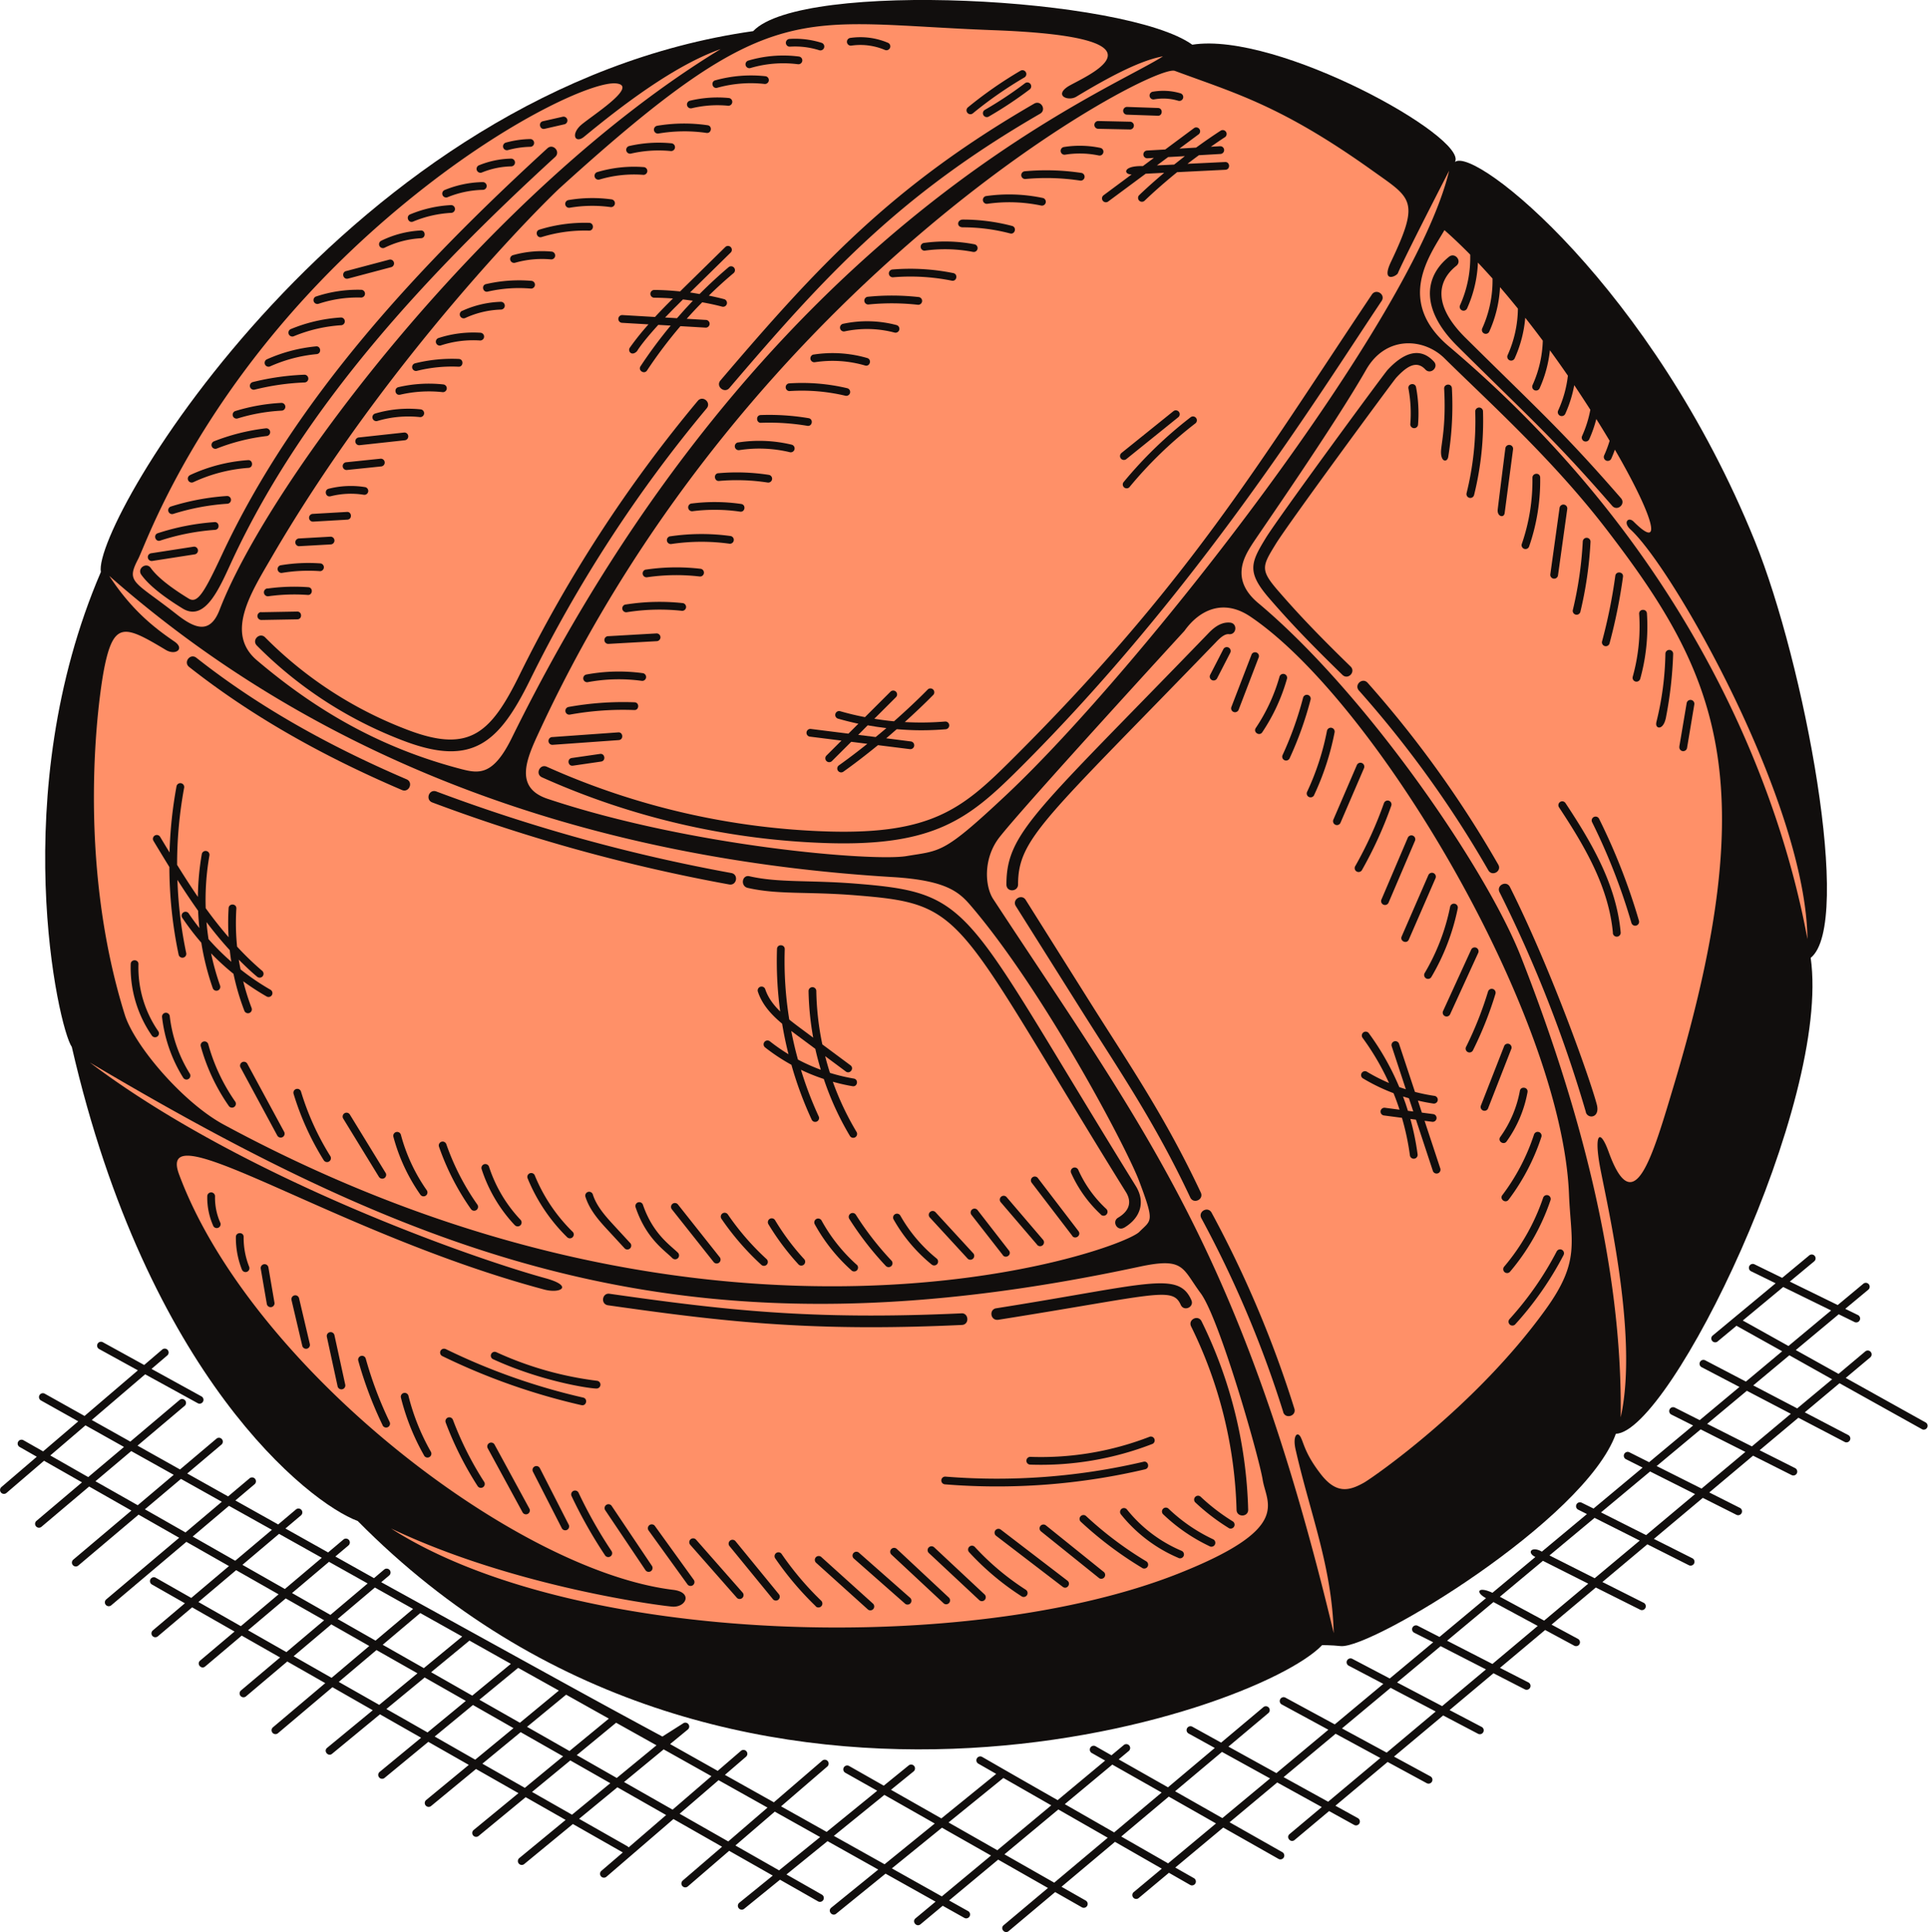 <svg xmlns="http://www.w3.org/2000/svg" width="1077.8" height="1080" viewBox="0 0 1077.8 1080"><g id="Layer_2" data-name="Layer 2"><g id="Camping09_73477153"><g id="Camping09_73477153-2" data-name="Camping09_73477153"><path d="M56.38 319.75C51.51 292.12 195.1 49.37 421.05 17.4c27.13-28.64 208.62-19 245.46 7.58C714.2 17.4 820.94 77 813.36 90.55c11-9.07 110.32 70.2 167.68 212 27.57 68.14 55 213.91 31.18 232.87 11.44 80.89-78.57 265-108.92 266.05C886 849.69 766.36 922 749.42 920.13c-4.88-.54-10.3-.54-10.3-.54C701.94 958.52 405.34 1058.3 2e2 850.23c-27.5-10.18-117.59-81.28-159.85-265C32.54 574.42 3.28 443.3 56.38 319.75z" fill="#110e0d"/><path d="M1076.67 795.24l-44.86-25 13.77-11.54a2.17 2.17.0 0 0-2.79-3.32l-15 12.6-23.9-13.32 24-20 8.83 4.33a2.17 2.17.0 0 0 1.91-3.9l-7.1-3.47 13-10.8a2.17 2.17.0 0 0-2.78-3.32l-14.43 12-26.77-13.11 13.63-11.32a2.16 2.16.0 0 0-2.76-3.33l-15.14 12.56-15.58-7.62a2.17 2.17.0 0 0-1.91 3.89l13.83 6.77-35.39 29.37A2.17 2.17.0 0 0 960 750l10.73-8.91 25.55 14.24L976 772.28l-22.87-11.95a2.17 2.17.0 0 0-2 3.84l21.27 11.12-22.23 18.55-13.86-7a2.17 2.17.0 0 0-2 3.87l12.18 6.12-24.6 20.52-11.1-5.59a2.17 2.17.0 0 0-1.95 3.87l9.43 4.74-27.44 22.88L884.23 840a2.17 2.17.0 0 0-2 3.87l4.91 2.47-25.21 21c-5.64-3.28-8.7.47-3.62 3l-24 20c-8.14-3.8-9.76-.33-3.59 3l-26 21.68-12.15-6.22a2.17 2.17.0 0 0-2 3.86L801.2 918l-24.29 20.25-21.07-11.06a2.17 2.17.0 0 0-2 3.84l19.48 10.23-27.15 22.64-27.68-15a2.17 2.17.0 0 0-2.06 3.81l26.16 14.19-29.05 24.23-26.82-14.8 22.38-18.79a2.17 2.17.0 0 0-2.79-3.32L682.64 974.1l-16.16-8.93a2.17 2.17.0 0 0-2.09 3.8l14.7 8.11-26.16 22-27.56-15.62 5.69-4.73a2.17 2.17.0 0 0-2.78-3.33l-6.94 5.78-9-5.12a2.17 2.17.0 0 0-2.13 3.77l7.6 4.31-26.55 22.11c-27.94-15.91-36.44-20.86-42.31-24.22a2.17 2.17.0 0 0-2.15 3.76l10.11 5.79-30.66 24.88-28.17-16 12.69-10.3a2.17 2.17.0 0 0-2.73-3.37l-14 11.37-19.37-11a2.17 2.17.0 0 0-2.15 3.77L490.39 1001 462.12 1024l-25.49-14.28 25.93-22.33a2.17 2.17.0 0 0-2.82-3.29l-27.13 23.36-27.37-15.33 11.81-10.16a2.17 2.17.0 0 0-2.83-3.29l-13 11.2L374.6 974.91l9.9-8.14a2.16 2.16.0 0 0-2.75-3.34L370.3 970.7c-42.26-22.76-57.62-31.43-157.19-86.28l4.52-3.82a2.17 2.17.0 0 0-2.8-3.31l-5.76 4.87-21.6-12.1 7.4-6.25a2.17 2.17.0 0 0-2.8-3.31l-8.64 7.29-23.87-13.38 8.76-7.4a2.17 2.17.0 0 0-2.8-3.31l-10 8.45-23.94-13.41 10.73-9.07a2.16 2.16.0 0 0-2.79-3.31l-12 10.11-22.85-12.8 19.2-16.22a2.17 2.17.0 0 0-2.8-3.31l-20.44 17.27L76.88 808.09l26.42-22.31a2.17 2.17.0 0 0-2.8-3.31L72.85 805.83 51.29 793.75l29.85-25.53 29.47 16.18a2.17 2.17.0 0 0 2.09-3.8l-28-15.4 8.9-7.61a2.17 2.17.0 0 0-2.82-3.29L80.6 763 57.43 750.25a2.17 2.17.0 0 0-2.09 3.8L77.08 766l-29.82 25.5L24.93 779a2.17 2.17.0 0 0-2.12 3.78l20.94 11.73L24.1 811.3 13 805a2.17 2.17.0 0 0-2.15 3.76l9.72 5.54L.79 831.24a2.17 2.17.0 0 0 2.82 3.3l21-18 21.22 12.07L20.31 850.2a2.17 2.17.0 0 0 2.8 3.31l26.72-22.57 23.62 13.44L40.9 871.87a2.17 2.17.0 0 0 2.8 3.31l33.77-28.52 22.7 12.93-40.85 34.5a2.17 2.17.0 0 0 2.8 3.31l42.07-35.53L128 875.41l-21.08 17.81L87.08 881.94a2.17 2.17.0 0 0-2.15 3.77l18.43 10.49-18 15.23a2.17 2.17.0 0 0 2.8 3.31l19.25-16.26L131.11 912l-19.23 16.24c-2.19 1.85.63 5.13 2.8 3.31l20.44-17.27 21.46 12.22L134.64 945a2.17 2.17.0 0 0 2.8 3.31l23.16-19.56 21.23 12.09-29.31 24.75a2.17 2.17.0 0 0 2.8 3.31l30.52-25.78L208.38 956l-25.5 21c-2.22 1.83.58 5.14 2.76 3.34l26.77-22.06 23 13.09-23.26 19.17a2.17 2.17.0 0 0 2.75 3.35l24.54-20.22 22.63 12.88-23.92 19.71a2.17 2.17.0 0 0 2.76 3.34l25.19-20.76 23.73 13.51L264.71 1023a2.17 2.17.0 0 0 2.75 3.35l26.4-21.75 22.34 12.71-26 21.41a2.17 2.17.0 0 0 2.76 3.34l27.3-22.46 27.92 15.89-12 10.3a2.17 2.17.0 0 0 2.83 3.29l37.46-32.26 27.19 15.48-22 18.91a2.17 2.17.0 0 0 2.83 3.29l23.13-19.92L432 1048.43l-18.77 15.23a2.17 2.17.0 0 0 2.73 3.37l20.08-16.3 21.37 12.16a2.17 2.17.0 0 0 2.15-3.76l-19.9-11.33 22.95-18.63 28.35 15.89-26.26 21.31c-2.24 1.82.54 5.15 2.73 3.37l27.61-22.4L523 1063l-11.2 9.32c-2.22 1.84.61 5.15 2.78 3.33L527 1065.29l12.17 6.82a2.17 2.17.0 0 0 2.12-3.78l-10.72-6L558 1039.5l27.84 15.85-24.76 20.8c-2.23 1.86.63 5.14 2.78 3.32l26-21.83 14.94 8.51a2.17 2.17.0 0 0 2.15-3.77l-13.55-7.71 29.9-25.11 26.18 15-15.79 13.17a2.17 2.17.0 0 0 2.77 3.33l17-14.2 11.94 6.83a2.17 2.17.0 0 0 2.15-3.76l-10.54-6 26.8-22.35 30.91 17.51a2.16 2.16.0 0 0 2.13-3.76l-29.49-16.71L714 996.37l24.91 13.74-18 15.1c-2.22 1.86.63 5.15 2.79 3.32L743 1012.36l14 7.74a2.16 2.16.0 0 0 2.09-3.79l-12.56-6.94 29.18-24.46 21.94 11.9a2.17 2.17.0 0 0 2.07-3.81l-20.44-11.09 27.48-23 19.64 10.31a2.17 2.17.0 0 0 2-3.84l-18.06-9.48 24.54-20.58 17.54 9a2.17 2.17.0 0 0 2-3.87l-15.9-8.14 25.25-21.17 16.27 8.77a2.17 2.17.0 0 0 2.06-3.82l-14.75-7.95 24.75-20.75L917 899.85a2.17 2.17.0 0 0 1.95-3.87l-23.17-11.66 25.12-21.07 23.19 11.67a2.17 2.17.0 0 0 2-3.87l-21.52-10.83 27.34-22.93 18.79 9.46a2.16 2.16.0 0 0 1.94-3.87l-17.11-8.62L980 813.7l21.53 10.83a2.17 2.17.0 0 0 2-3.87l-19.86-10 21.67-18.17 26 13.59a2.17 2.17.0 0 0 2-3.84l-24.42-12.77 19.41-16.27 46.3 25.81A2.16 2.16.0 0 0 1076.67 795.24zM974.26 738.15l22.59-18.74 26.78 13.11L999.8 752.39zM621.81 986.38 649.39 1002l-26.55 22.29-27.6-15.8zm-60.89 7.47 26.76 15.31-30.14 25.09-27.28-15.52zm-163.2-1L376 1011.57l-27.15-15.45L371 977.87zm-52.93 1L322.42 981.1l22-18.12h0L367 975.6zm-86.4-79.06-21.45 17.67-23-13.06 21-17.73zm4.06 2.27 23.14 13L264 947.83l-23-13.09zm27.2 15.24L312.42 945l-21.79 18L268 950.12zm26.83 15 23.88 13.38-22 18.1-23.73-13.51zm-85.54-47.94-21 17.71L188.74 905l20.83-17.6zm-25.41-14.23-20.81 17.57-21.46-12.21 20.67-17.46zM179.9 870.78l-20.65 17.44-23.73-13.5L156 857.4zM28.11 813.58l19.67-16.83 21.53 12.07-20 16.85zM53.36 828l20-16.87L97.11 824.4 77 841.4zM81 843.68l20.16-17L124 839.46l-20.3 17.15zm26.72 15.21L128 841.73 152 855.14 131.5 872.43zm3.2 36.61L132 877.7l23.73 13.5L134.64 909zm27.74 15.79 21.08-17.8L181.2 905.7l-21.09 17.81zm25.48 14.5L185.21 908l21.23 12.08-21.08 17.81zm25.24 14.37 21.08-17.8 22.91 13L212 953zM216 955.31l21.4-17.62 23 13.09L239 968.4zm27 15.39 21.39-17.63L287.05 966l-21.4 17.63zm26.66 15.17 21.4-17.62 23.73 13.5-21.4 17.63zm27.76 15.8 21.4-17.62 22.36 12.73-21.41 17.61zm54 31a2.24 2.24.0 0 0-.69-.64l-27-15.34 21.41-17.62 27.25 15.51zm28.5-18.82 21.78-18.76 27.36 15.33-21.95 18.91zm55.6 31.65-24.41-13.9 22-18.92 25.37 14.21zm30.62-19.27 28.24-22.91 28.17 16-28.05 22.77zm60.36 33.83-27.93-15.66 28-22.74L554 1037.22zm62.84-7.68-27.83-15.84 30.13-25.08 27.62 15.81zM653 1041.59l-26.19-15 26.56-22.31 26.41 15zm30.33-25.3-26.42-15 26.2-22L710 994.12zm59.13-9.16-24.9-13.74 29.08-24.25 25 13.55zm32.73-27.44-25-13.54 27.2-22.68 25.2 13.23zm31-26-25.18-13.22 24.33-20.3 25.35 13zm28.11-23.56-25.34-13 25.92-21.61 24.75 13.35zm28.91-24.24-24.74-13.34 24.06-20.07 25.33 12.75zm28.26-23.69L866.2 869.46l25.21-21 25.24 12.7zm28.74-24.1L895 845.41l27.44-22.88 25.13 12.64zm31-26L926.1 819.5 950.7 799l25 12.6zm28.14-23.59-25-12.59 22.17-18.49 24.6 12.86zm25.34-21.24-24.59-12.85 20.19-16.84L1024.21 771z" fill="#110e0d"/><path d="M636.89 660.4c-7-18.7-53.43-106.59-94.28-154.25-6.5-7.58-13.73-14.09-43.71-15.89-164-9.88-316.08-61.05-437.82-168.34 12.91 19.78 26 29.55 36.55 36.78 5.78 4 .48 7.86-4.94 4.6-22.47-13.48-28.88-16.25-34.14 8.83C55 389 42.24 479.18 69.75 567.2c5.42 17.34 32.52 49.11 55.27 61.41 276.71 149.55 500.79 71 511.87 60C643.76 681.71 645.56 683.52 636.89 660.4zM109.77 367.68c32.86 25.91 71.29 48.13 117.5 67.93 3.95 1.69 1.39 7.67-2.56 6-46.74-20-85.65-42.54-119-68.81C102.37 370.12 106.38 365 109.77 367.68zm-20.32 1e2q2.64 4.4 5.33 8.83a239.13 239.13.0 0 1 3.92-37.09 2.17 2.17.0 0 1 4.26.79A236.17 236.17.0 0 0 99 483.43c3.75 6.05 7.61 12.05 11.63 17.94a147.58 147.58.0 0 1 2.19-24 2.17 2.17.0 0 1 4.27.76 143.45 143.45.0 0 0-2.1 29.53q6.06 8.41 12.81 16.24a133.82 133.82.0 0 1 0-16.27c.18-2.81 4.51-2.63 4.33.27a131.2 131.2.0 0 0 .41 21.25 159.83 159.83.0 0 0 14.08 13.57 2.17 2.17.0 0 1-2.79 3.32c-3.63-3-7-6.28-10.35-9.61.28 1.83.63 3.65 1 5.46a135.22 135.22.0 0 0 16.73 11.36 2.17 2.17.0 0 1-2.15 3.77 140.16 140.16.0 0 1-13.09-8.5 129 129 0 0 0 4.71 15 2.17 2.17.0 0 1-4.05 1.55 134.64 134.64.0 0 1-6.1-20.72A139.87 139.87.0 0 1 118 532.9a143.45 143.45.0 0 0 5.06 18.1 2.17 2.17.0 0 1-4.09 1.44 146.54 146.54.0 0 1-6.43-25.5 138.92 138.92.0 0 1-10.69-14 2.17 2.17.0 0 1 3.61-2.4c1.88 2.83 3.91 5.56 6 8.24q-.51-4.81-.7-9.66c-4-5.65-7.86-11.44-11.57-17.29a235.05 235.05.0 0 0 4.93 41 2.17 2.17.0 0 1-4.24.9 241.4 241.4.0 0 1-5.2-49.1q-4.53-7.35-8.94-14.7A2.17 2.17.0 0 1 89.45 467.69zM84.93 578.93a66.8 66.8.0 0 1-11.86-40.07c.09-2.82 4.43-2.77 4.33.14a62.44 62.44.0 0 0 11.09 37.45A2.17 2.17.0 0 1 84.93 578.93zm17.49 23.51a81.66 81.66.0 0 1-11.84-34 2.17 2.17.0 0 1 4.31-.48 77.53 77.53.0 0 0 11.2 32.17A2.16 2.16.0 0 1 102.42 602.44zM128 618.34a108.78 108.78.0 0 1-15.78-33.56 2.17 2.17.0 0 1 4.18-1.15 104.5 104.5.0 0 0 15.15 32.23A2.17 2.17.0 0 1 128 618.34zM155 634.74 134.4 596.59a2.17 2.17.0 0 1 3.81-2.06l20.64 38.15A2.17 2.17.0 0 1 155 634.74zm26 13.85a154.64 154.64.0 0 1-16.91-37.26 2.17 2.17.0 0 1 4.15-1.25 150.32 150.32.0 0 0 16.44 36.21A2.17 2.17.0 0 1 181 648.59zm31 9.53-20.13-32.84a2.17 2.17.0 0 1 3.7-2.27l20.13 32.84A2.17 2.17.0 0 1 212.06 658.12zM235 667.81a102.44 102.44.0 0 1-15.1-32.43 2.17 2.17.0 0 1 4.19-1.12 97.85 97.85.0 0 0 14.47 31.06A2.17 2.17.0 0 1 235 667.81zm8.91-225.39A959.34 959.34.0 0 0 408.8 488c4.22.76 3.12 7.14-1.15 6.4a966.18 966.18.0 0 1-166-45.85C237.63 447 239.87 440.91 243.92 442.42zm19.37 233.45A141 141 0 0 1 245.41 641a2.16 2.16.0 0 1 4.09-1.42 136.32 136.32.0 0 0 17.34 33.75A2.17 2.17.0 0 1 263.29 675.87zm24.51 9a83 83 0 0 1-18.56-31.39 2.17 2.17.0 0 1 4.13-1.33A78.47 78.47.0 0 0 291 681.86 2.17 2.17.0 0 1 287.8 684.84zm29.49 6.93a97.9 97.9.0 0 1-22.4-33.33 2.17 2.17.0 0 1 4-1.62 93.74 93.74.0 0 0 21.4 31.85A2.16 2.16.0 0 1 317.29 691.77zm32.1 6.21-9.14-9.91c-5-5.38-10.58-11.48-13-19.23a2.17 2.17.0 0 1 4.14-1.28c2.11 6.82 7.38 12.53 12 17.57l9.14 9.92A2.17 2.17.0 0 1 349.39 698zm26.48 5.28c-4.2-4.33-14.54-10.71-20.54-28.44a2.16 2.16.0 0 1 4.1-1.39C365 689.71 374.66 696 379 700.26A2.16 2.16.0 0 1 375.87 703.26zM399 705.52 375.53 675.9a2.17 2.17.0 0 1 3.4-2.69l23.47 29.62A2.17 2.17.0 0 1 399 705.52zm26.64 1.53a149.37 149.37.0 0 1-22.33-25.76 2.16 2.16.0 0 1 3.57-2.44 145.15 145.15.0 0 0 21.69 25A2.17 2.17.0 0 1 425.64 707.05zm20.8-.2a139.77 139.77.0 0 1-16.88-22.54 2.17 2.17.0 0 1 3.72-2.24 134.68 134.68.0 0 0 16.35 21.85A2.17 2.17.0 0 1 446.44 706.85zM453.81 626a206.75 206.75.0 0 1-11.39-30.79 106.78 106.78.0 0 1-14.8-9.79 2.17 2.17.0 0 1 2.69-3.4 103.22 103.22.0 0 0 10.48 7.29c-1.43-5.64-2.6-11.34-3.56-17.08-6.21-5.2-11.19-10.72-13.59-18a2.17 2.17.0 0 1 4.12-1.35c1.58 4.78 4.57 8.79 8.39 12.54a209.5 209.5.0 0 1-1.79-34.95c.1-2.93 4.43-2.68 4.33.15a204.45 204.45.0 0 0 2.53 39.3c3.43 2.79 7.17 5.49 13.38 10.11A162.28 162.28.0 0 1 452 553.87a2.17 2.17.0 0 1 4.33-.07 157.62 157.62.0 0 0 3.37 30l15.72 11.68c2.32 1.71-.3 5.17-2.58 3.48l-11.56-8.59q1.2 4.73 2.68 9.35a102.81 102.81.0 0 0 13.32 3.18c2.81.47 2.13 4.77-.71 4.27a105.61 105.61.0 0 1-11-2.49 158.08 158.08.0 0 0 13.32 28.15 2.17 2.17.0 0 1-3.71 2.24 162.58 162.58.0 0 1-14.66-31.94A106.63 106.63.0 0 1 447.75 598a202.28 202.28.0 0 0 10 26.21A2.17 2.17.0 0 1 453.81 626zm22.48 84.38a98.05 98.05.0 0 1-20.85-26.1 2.17 2.17.0 0 1 3.8-2.09 93.42 93.42.0 0 0 19.93 25A2.17 2.17.0 0 1 476.29 710.37zm18.95-2.69a173.74 173.74.0 0 1-20.5-26.42 2.17 2.17.0 0 1 3.66-2.32 169.74 169.74.0 0 0 20 25.76A2.17 2.17.0 0 1 495.24 707.68zm25.63-.8a89 89 0 0 1-21.35-25.28 2.17 2.17.0 0 1 3.78-2.13 84.5 84.5.0 0 0 20.3 24A2.17 2.17.0 0 1 520.87 706.88zM541 703.61 519.7 680.45a2.17 2.17.0 0 1 3.19-2.93l21.28 23.15A2.17 2.17.0 0 1 541 703.61zm19.64-2L543 679a2.17 2.17.0 0 1 3.42-2.66L564 699C565.83 701.27 562.33 703.84 560.62 701.64zm19.18-5.79L559.43 672a2.17 2.17.0 0 1 3.3-2.82L583.09 693A2.17 2.17.0 0 1 579.8 695.85zm19.63-5-22.78-29.79a2.17 2.17.0 0 1 3.44-2.63l22.78 29.78C604.64 690.56 601.12 693.09 599.43 690.88zm16-11.89a71.64 71.64.0 0 1-16.67-23.25 2.17 2.17.0 0 1 4-1.76 67.11 67.11.0 0 0 15.64 21.83A2.17 2.17.0 0 1 615.44 679zm12.92 7.32c-3.75 2.2-7-3.4-3.32-5.59 5.92-3.51 8-8.41 4.39-14.28C614.28 642 601.92 621.54 591 603.51c-57.58-95.15-59.83-98.86-113.28-103.1-26.63-2.12-42.79-.23-59.74-4.1-4.22-1-3.17-7.48 1-6.5 16.41 3.74 33.48 2.06 59.26 4.12 56.77 4.5 60.25 10.24 118.32 106.21 10.91 18 23.27 38.44 38.4 62.88C640.22 671.51 638 680.62 628.36 686.31z" fill="#ff9068"/><path d="M455.78 586.29c-12-8.9-10.78-8-13.45-10q1.55 8.09 3.74 16a105 105 0 0 0 12.78 5.7C457.7 594.13 456.65 590.23 455.78 586.29z" fill="#ff9068"/><path d="M129.31 537.61c-.35-2.15-.63-4.31-.87-6.48-4.6-5-8.91-10.27-13-15.69.27 3.18.65 6.36 1.13 9.52A137 137 0 0 0 129.31 537.61z" fill="#ff9068"/><path d="M705.89 827.29c-2.17-13.36-24.2-90.31-34.68-104.4s-9-20.23-34.32-14.81c-243.39 52.16-389.2 3-586.65-114.15 85 64.21 213.19 109.18 254.65 120.56 16 4.4 8.51 8.79-.65 6.34-117-31.26-217.78-101.16-204.15-64.4C139.76 763.32 287.22 877.86 376.35 888.7c11 1.33 7.32 9.75-.27 9.39-4.34-.2-87.94-10.58-157.5-43.71 102.16 65.57 323.18 71.48 440 25.29C722.51 854.38 708.06 840.66 705.89 827.29zM119.28 685.39a38.75 38.75.0 0 1-3.41-16.74 2.17 2.17.0 0 1 4.34.1 34.22 34.22.0 0 0 3 14.85A2.17 2.17.0 0 1 119.28 685.39zm16 24.41a48.45 48.45.0 0 1-3.42-18.36c0-2.79 4.37-2.9 4.34.0a44 44 0 0 0 3.11 16.71A2.17 2.17.0 0 1 135.3 709.8zM149.18 729l-3.41-19.8a2.17 2.17.0 0 1 4.28-.74l3.4 19.8A2.17 2.17.0 0 1 149.18 729zM169 752.36l-6.05-25.72a2.17 2.17.0 0 1 4.22-1l6.05 25.72A2.17 2.17.0 0 1 169 752.36zm388-21.07c85-13.45 101.68-21 109-4.56 1.75 3.91-4.16 6.6-5.93 2.66-4.66-10.41-13.66-5.64-102 8.34C553.7 738.36 552.7 732 556.92 731.29zm19 87.41a2.17 2.17.0 1 1 .16-4.33 167.92 167.92.0 0 0 66.65-11.3 2.17 2.17.0 0 1 1.58 4A172.35 172.35.0 0 1 575.93 818.7zm64.21 2.61a362.09 362.09.0 0 1-112 8.41 2.16 2.16.0 0 1 .34-4.31 359 359 0 0 0 110.69-8.31C641.91 816.4 643 820.66 640.14 821.31zM340.81 723.2C405 732.33 453.27 738 537.4 734.14c4.15-.38 4.73 6.3.3 6.49-18.46.86-35.21 1.25-50.78 1.25-55.86.0-96.58-5.07-147-12.25C335.57 729 336.62 722.51 340.81 723.2zm-63.36 32.64a191.22 191.22.0 0 0 56.34 16 2.17 2.17.0 0 1-.27 4.32c-4.33.0-31.23-4.15-57.88-16.39A2.16 2.16.0 0 1 277.45 755.84zm-88.74 19-6-27.63a2.17 2.17.0 0 1 4.24-.92L193 774A2.17 2.17.0 0 1 188.71 774.88zm25.2 21.88a218 218 0 0 1-13.64-36.16 2.17 2.17.0 0 1 4.18-1.16 213.87 213.87.0 0 0 13.36 35.44A2.16 2.16.0 0 1 213.91 796.76zm23.18 16.89a128 128 0 0 1-13-32.51 2.17 2.17.0 0 1 4.21-1 123.76 123.76.0 0 0 12.57 31.41A2.16 2.16.0 0 1 237.09 813.65zm12-59.55A354.91 354.91.0 0 0 326 781.23c2.77.62 1.85 4.89-1 4.22A359.78 359.78.0 0 1 247.2 758 2.17 2.17.0 0 1 249.1 754.1zM267 830.69a188 188 0 0 1-17.85-35.51 2.16 2.16.0 0 1 4.05-1.52 183.77 183.77.0 0 0 17.45 34.68A2.17 2.17.0 0 1 267 830.69zm25.2 14.81-19.58-36a2.17 2.17.0 0 1 3.81-2.07l19.58 36A2.17 2.17.0 0 1 292.21 845.5zm21.94 8.89-16.21-31.72a2.17 2.17.0 0 1 3.86-2L318 852.42A2.17 2.17.0 0 1 314.15 854.39zm24.09 15a261.5 261.5.0 0 1-18.76-33.21 2.17 2.17.0 0 1 3.92-1.85A254.67 254.67.0 0 0 341.85 867 2.17 2.17.0 0 1 338.24 869.41zm22.66 8.38L338.28 844.1a2.17 2.17.0 0 1 3.6-2.41l22.62 33.69A2.17 2.17.0 0 1 360.9 877.79zm23.46 7.91-21.82-30.24a2.17 2.17.0 0 1 3.52-2.53l21.81 30.23A2.17 2.17.0 0 1 384.36 885.7zm27.51 7.38-26-29.55a2.17 2.17.0 0 1 3.26-2.87l26 29.56A2.17 2.17.0 0 1 411.87 893.08zm20.19.82-24.24-29.64a2.16 2.16.0 0 1 3.35-2.74l24.25 29.64A2.17 2.17.0 0 1 432.06 893.9zm24 4a174.44 174.44.0 0 1-22.72-26.85 2.17 2.17.0 0 1 3.57-2.46 170.64 170.64.0 0 0 22.16 26.2A2.16 2.16.0 0 1 456 897.93zm29 1.67-28.91-26.06a2.17 2.17.0 0 1 2.9-3.22L488 896.38A2.17 2.17.0 0 1 485.09 899.6zm20.84-3.18-28.65-25.24a2.17 2.17.0 0 1 2.87-3.25l28.64 25.24A2.16 2.16.0 0 1 505.93 896.42zm21.53-.24L498.33 869a2.17 2.17.0 0 1 3-3.17L530.42 893A2.17 2.17.0 0 1 527.46 896.18zm19.93-1.76L519.24 868.1a2.16 2.16.0 0 1 3-3.16l28.15 26.31A2.17 2.17.0 0 1 547.39 894.42zm23.72-2.07a150.17 150.17.0 0 1-29.4-24.75 2.17 2.17.0 0 1 3.19-2.93 146.25 146.25.0 0 0 28.55 24A2.17 2.17.0 0 1 571.11 892.35zm23-5.31-37.3-28.57a2.17 2.17.0 0 1 2.64-3.44l37.29 28.57C599 885.36 596.35 888.8 594.11 887zm20.28-4.92L581.92 856a2.17 2.17.0 0 1 2.72-3.38l32.47 26.13A2.17 2.17.0 0 1 614.39 882.12zm24.17-5.62a206.81 206.81.0 0 1-34.37-25.86 2.17 2.17.0 0 1 2.95-3.18 202 202 0 0 0 33.65 25.32A2.17 2.17.0 0 1 638.56 876.5zm20.3-5.58a82.38 82.38.0 0 1-32.27-24.46 2.17 2.17.0 0 1 3.39-2.7 78 78 0 0 0 30.56 23.16A2.17 2.17.0 0 1 658.86 870.92zm17.42-6.53a98.26 98.26.0 0 1-26-17.87 2.17 2.17.0 0 1 3-3.14 93.51 93.51.0 0 0 24.88 17.08A2.17 2.17.0 0 1 676.28 864.39zm10.56-10.25a116.56 116.56.0 0 1-18.57-14.24 2.17 2.17.0 0 1 3-3.16 112.19 112.19.0 0 0 17.88 13.71A2.17 2.17.0 0 1 686.84 854.14zM691.26 844a246.69 246.69.0 0 0-25.39-102.54c-1.91-3.87 3.92-6.74 5.83-2.89a253.26 253.26.0 0 1 26.06 105.26C697.88 848.14 691.37 848.27 691.26 844z" fill="#ff9068"/><path d="M784.33 612.93c1 2.63 1.91 5.3 2.74 8l3 .39-2.44-7.39C786.51 613.6 785.41 613.27 784.33 612.93z" fill="#ff9068"/><path d="M877.11 667.62C873.1 567.28 769.4 392.14 699 344.68c-15.54-10.48-28.9-3.25-36.85 7.95.0.0-88.69 96.67-103.31 115.23-9.4 11.92-8.24 27.63-3.62 34.68 85.26 130 139.08 196.51 190.38 410.36-1.09-37.56-13-66.06-21.32-102.59-1.8-7.94 1.09-10.47 2.89-6.86s2.53 9.39 11.2 20.59 15.89 9.39 24.2 4.7c4.51-2.55 62.22-42.24 101.51-96.82C883.62 704.83 878.2 694.72 877.11 667.62zM814.92 507.73a123.69 123.69.0 0 1-14.8 38.48 2.17 2.17.0 0 1-3.73-2.21 118.74 118.74.0 0 0 14.27-37.13A2.17 2.17.0 0 1 814.92 507.73zm-12.43-16.82-14.93 34.31c-1.13 2.63-5.11.88-4-1.73l14.93-34.31A2.17 2.17.0 0 1 802.49 490.91zM791 470l-14.75 34.55a2.17 2.17.0 0 1-4-1.7L787 468.27A2.16 2.16.0 0 1 791 470zm-71.53-90.66a104.63 104.63.0 0 1-13.85 30c-1.55 2.33-5.21.0-3.6-2.42a100.53 100.53.0 0 0 13.28-28.75A2.17 2.17.0 0 1 719.48 379.31zm-19.74-13.65a2.17 2.17.0 0 1 4 1.55l-11.33 29.57a2.17 2.17.0 0 1-4.05-1.55zM562.62 494.4c0-29 16.6-40.76 112.36-139.84 2.38-2.48 6.77-7.09 12.66-6.53 4.3.4 3.69 6.88-.61 6.47-2.44-.28-5 2.06-7.37 4.57-95.54 98.86-110.5 109.51-110.54 135.34C569.11 498.59 562.61 498.9 562.62 494.4zM687.74 364.89l-7.4 14.37a2.17 2.17.0 0 1-3.85-2l7.39-14.36A2.17 2.17.0 0 1 687.74 364.89zM665.38 669.37c-19.8-42.12-39.46-70.61-60.77-104.49l-36.72-58.37c-2.3-3.65 3.22-7.11 5.51-3.46l36.71 58.37c21.57 34.26 41.23 62.8 61.15 105.18C673.1 670.53 667.21 673.24 665.38 669.37zm52 120a610.42 610.42.0 0 0-45.79-108.4c-2-3.79 3.67-6.88 5.72-3.1a616.61 616.61.0 0 1 46.28 109.56C724.83 791.49 718.62 793.45 717.33 789.33zM720.87 424a2.17 2.17.0 0 1-3.93-1.82A192.64 192.64.0 0 0 728.46 390a2.16 2.16.0 0 1 4.19 1.09A196 196 0 0 1 720.87 424zm13.69 20.59a2.17 2.17.0 0 1-3.92-1.84 145.63 145.63.0 0 0 11.17-34.21 2.17 2.17.0 0 1 4.26.83A149.61 149.61.0 0 1 734.56 444.57zm14.82 15.3a2.17 2.17.0 0 1-4-1.71l13.13-30.5a2.17 2.17.0 0 1 4 1.72zm8.22 24.29a220.43 220.43.0 0 0 16.08-35.28 2.17 2.17.0 0 1 4.09 1.45 225.64 225.64.0 0 1-16.4 36A2.17 2.17.0 0 1 757.6 484.16zM801 654.49l-9.44-28.61-3.13-.41a147.14 147.14.0 0 1 4.06 19.9 2.17 2.17.0 0 1-4.3.55 142.48 142.48.0 0 0-4.46-21.07l-10.15-1.33a2.17 2.17.0 0 1 .57-4.3l8.23 1.08c-1-3.11-2.13-6.2-3.36-9.23a105.12 105.12.0 0 1-17.21-8.34A2.17 2.17.0 0 1 764 599a99.13 99.13.0 0 0 12.49 6.38 141.79 141.79.0 0 0-14.84-25.34 2.17 2.17.0 0 1 3.49-2.57 145.76 145.76.0 0 1 17.08 30.19c1.22.43 2.46.83 3.69 1.22L778 584.84a2.16 2.16.0 0 1 4.11-1.35L791 610.36a100.21 100.21.0 0 0 11 2.23 2.17 2.17.0 0 1-.62 4.29c-2.93-.42-5.84-1-8.73-1.67l2.21 6.73 6.42.84a2.17 2.17.0 0 1-.56 4.3l-4.35-.57 8.79 26.63A2.17 2.17.0 0 1 801 654.49zm5.72-89.35 15.75-34.41a2.17 2.17.0 0 1 3.94 1.8l-15.75 34.41A2.17 2.17.0 0 1 806.71 565.14zm12.84 20.06a199.33 199.33.0 0 0 12.31-31 2.17 2.17.0 0 1 4.15 1.26 202.26 202.26.0 0 1-12.59 31.64A2.16 2.16.0 0 1 819.55 585.2zm8.22 33 13.17-33.68a2.17 2.17.0 0 1 4 1.58l-13.17 33.68A2.17 2.17.0 0 1 827.77 618.21zm10.93 17.32a64 64 0 0 0 10.94-25.75c.49-2.76 4.78-2.09 4.26.78a68.13 68.13.0 0 1-11.68 27.5C840.59 640.33 837 637.9 838.7 635.53zm1.16 32.5a116.19 116.19.0 0 0 17.7-33.89 2.17 2.17.0 0 1 4.12 1.36 120.48 120.48.0 0 1-18.36 35.14C841.65 672.87 838.11 670.37 839.86 668zm.93 40.09a118.34 118.34.0 0 0 21.89-38.69 2.17 2.17.0 0 1 4.11 1.38 122.57 122.57.0 0 1-22.7 40.12A2.17 2.17.0 0 1 840.79 708.12zm33.28-6.57A184 184 0 0 1 847 740.35a2.17 2.17.0 0 1-3.21-2.91 179.89 179.89.0 0 0 26.42-37.89A2.16 2.16.0 0 1 874.07 701.55z" fill="#ff9068"/><path d="M911.43 295.91c-4.33-4-1.08-7.22 1.81-4.33 17.61 17.61 9.92-5.11-10.48-40.24-.61 1.69-1.27 3.36-2 5a2.17 2.17.0 0 1-4-1.79 64.64 64.64.0 0 0 3.06-8.16c-2.35-3.94-4.84-8-7.45-12.17a69.3 69.3.0 0 1-3.94 11.29 2.17 2.17.0 0 1-4-1.79 64.75 64.75.0 0 0 4.61-14.67c-2.88-4.51-5.91-9.11-9-13.76a69.13 69.13.0 0 1-5 16 2.17 2.17.0 0 1-4-1.79A64.65 64.65.0 0 0 876.49 210c-3.25-4.71-6.61-9.46-10.06-14.2a69.32 69.32.0 0 1-5.78 21.31 2.17 2.17.0 0 1-3.95-1.79 64.69 64.69.0 0 0 5.76-24.89c-3.21-4.3-6.48-8.58-9.81-12.8a69 69 0 0 1-5.91 22.68 2.16 2.16.0 0 1-3.94-1.79 64.81 64.81.0 0 0 5.75-26q-4.95-6.12-10-12a69 69 0 0 1-6 24.82 2.16 2.16.0 0 1-3.94-1.79 64.85 64.85.0 0 0 5.75-27.86c-2.71-3-5.44-6-8.17-8.9a69.17 69.17.0 0 1-6.1 25.73 2.17 2.17.0 0 1-3.94-1.8 64.75 64.75.0 0 0 5.74-28.38c-4.8-4.88-9.62-9.49-14.41-13.7-7.88 13.65-27.61 39.55 2.52 65C947.56 310 995.6 444.74 1010.41 524.94 1009.64 449.4 935.91 318.35 911.43 295.91zm-10.17-13.15c-32.9-37.84-46.32-49.32-86.46-89.18-20.5-20.23-19-38.69-4.75-50.06 3.34-2.66 7.44 2.39 4.05 5.09-11.26 9-12.47 22.84 5.26 40.34 41.3 40.88 54.69 52.6 86.81 89.54C909 281.74 904.1 286 901.26 282.76z" fill="#ff9068"/><path d="M479.76 410.78l9.75 1.22c2-1.65 4-3.27 6-5q-5.25-.62-10.45-1.56z" fill="#ff9068"/><path d="M656.37 92c2-1.61 4-3.17 6-4.72L653 87.8l-6.26 4.65z" fill="#ff9068"/><path d="M781.39 152.86c-1.63 2.17-9.21 4.88-3.8-6.5 16.47-34.59 11.47-35.39-10.29-50.94-51.21-36.57-76.94-43.34-110.54-55.81-12.4-4.6-237 114.61-354.91 368.47-7.05 15.17-15.18 32 4.33 38.47 80.32 26.77 181.85 35.07 200.49 32 19.5-3.25 20.59-1.09 55.81-34.14 74.47-69.89 228-266 247.63-349C783.06 148 781.39 152.86 781.39 152.86zM670.18 75l-10.85 8.06 9.33-.55c4.49-3.26 9.05-6.44 13.7-9.45a2.17 2.17.0 0 1 2.36 3.65c-2.65 1.71-5.24 3.53-7.84 5.32l5.21-.3a2.17 2.17.0 0 1 .26 4.33l-12.13.7c-2.15 1.58-4.29 3.18-6.39 4.81l21-1c2.84-.17 3.09 4.19.21 4.33l-27 1.34c-6.25 5.09-12.35 10.37-18.17 15.94a2.16 2.16.0 0 1-3-3.13c4.5-4.31 9.18-8.43 13.94-12.46l-10.35.52-21 15.56a2.17 2.17.0 0 1-2.59-3.48l15.76-11.7c-4.34.22-5.5-4.9 6.27-4.65l6.16-4.57-3.65.21a2.17 2.17.0 0 1-.26-4.33l10.26-.59 16.15-12A2.17 2.17.0 0 1 670.18 75zM628 269.64a232.43 232.43.0 0 1 37.66-36.46 2.17 2.17.0 0 1 2.64 3.44 228.75 228.75.0 0 0-37 35.78A2.17 2.17.0 0 1 628 269.64zm-1.16-16.36L656 229.81a2.17 2.17.0 0 1 2.72 3.38L629.6 256.66A2.17 2.17.0 0 1 626.88 253.28zm17.57-202a33.57 33.57.0 0 1 15.65.93 2.17 2.17.0 0 1-1.27 4.14 29 29 0 0 0-13.61-.8A2.17 2.17.0 0 1 644.45 51.26zM630 59.76l17.35.6c2.93.1 2.64 4.56-.15 4.33l-17.35-.6A2.17 2.17.0 0 1 630 59.76zm-16 7.89 17.89.39a2.17 2.17.0 0 1-.09 4.33L613.91 72A2.17 2.17.0 1 1 614 67.65zM594.65 82.2a55.86 55.86.0 0 1 20.58.49 2.17 2.17.0 0 1-.9 4.24 51.6 51.6.0 0 0-19-.45A2.17 2.17.0 0 1 594.65 82.2zM572.82 95.74a132 132 0 0 1 31.72.92 2.17 2.17.0 0 1-.64 4.29 127 127 0 0 0-30.68-.89A2.17 2.17.0 0 1 572.82 95.74zm-21.47 13.84a91.41 91.41.0 0 1 31.68 1.1 2.17 2.17.0 0 1-.9 4.24 87 87 0 0 0-30.18-1A2.17 2.17.0 0 1 551.35 109.58zm-13.07 13.16a108 108 0 0 1 27.48 3.55c2.75.72 1.7 4.94-1.1 4.19a104 104 0 0 0-26.38-3.41C534.51 127.07 535 122.74 538.28 122.74zm-21.89 13.08a86.81 86.81.0 0 1 28.36.74 2.16 2.16.0 0 1-.81 4.25 82.66 82.66.0 0 0-27-.7A2.17 2.17.0 0 1 516.39 135.82zM498.9 150.65a121.09 121.09.0 0 1 34 2c2.79.56 2 4.83-.86 4.24A117 117 0 0 0 499.25 155 2.17 2.17.0 0 1 498.9 150.65zm10.39 263.82a2.17 2.17.0 0 1-.54 4.3l-17.94-2.24c-6.34 5.16-12.79 10.18-19.44 14.9a2.17 2.17.0 0 1-2.51-3.53c5.45-3.87 10.76-7.94 16-12.11l-9-1.13L465 425.49a2.17 2.17.0 0 1-3.06-3.07l8.46-8.44-17.76-2.22a2.17 2.17.0 0 1 .54-4.3l21.11 2.64 5.56-5.55c-3.83-.81-7.65-1.77-11.44-2.85a2.17 2.17.0 0 1 1.19-4.17q6.92 2 13.94 3.34l14.34-14.3a2.17 2.17.0 0 1 3.06 3.07l-12.17 12.14q5.49.9 11 1.42c6.52-5.77 12.9-11.71 19-17.91a2.17 2.17.0 0 1 3.09 3c-5.17 5.28-10.58 10.35-16.07 15.33a164.34 164.34.0 0 0 22.62-.3 2.17 2.17.0 0 1 .35 4.32q-7 .57-13.9.57c-4.53.0-9-.24-13.55-.6-2 1.71-3.9 3.42-5.89 5.09zM485 165.9a135.74 135.74.0 0 1 28.64.16 2.17 2.17.0 0 1-.48 4.31 131.81 131.81.0 0 0-27.73-.16A2.17 2.17.0 0 1 485 165.9zM471.3 181a64.39 64.39.0 0 1 29.95.73 2.17 2.17.0 0 1-1.12 4.19 60.21 60.21.0 0 0-27.93-.69A2.16 2.16.0 0 1 471.3 181zm-16.44 17.19a69.4 69.4.0 0 1 29.92 1.94c2.72.8 1.58 5-1.21 4.17a65 65 0 0 0-28-1.83A2.17 2.17.0 0 1 454.86 198.17zM441 214.31A109.67 109.67.0 0 1 473.6 217a2.16 2.16.0 0 1-1 4.21 105.65 105.65.0 0 0-31.36-2.6A2.17 2.17.0 0 1 441 214.31zM425.31 232a132.68 132.68.0 0 1 26.7 1.75c2.82.47 2.12 4.77-.71 4.27a129.22 129.22.0 0 0-25.83-1.69C422.71 236.58 422.33 232.08 425.31 232zm-12.7 15.33a77.4 77.4.0 0 1 30.09 1.27 2.17 2.17.0 0 1-1 4.21 73 73 0 0 0-28.39-1.2A2.17 2.17.0 0 1 412.61 247.3zm-11 17.19a117.1 117.1.0 0 1 28.18.92 2.17 2.17.0 0 1-.66 4.29 112.59 112.59.0 0 0-27.14-.89C399.24 269.12 398.69 264.75 401.63 264.49zm-15 16.94a102.53 102.53.0 0 1 27.72.25c2.84.41 2.2 4.74-.63 4.29a97.56 97.56.0 0 0-26.55-.24A2.17 2.17.0 0 1 386.63 281.43zm-11.95 18.34a119.5 119.5.0 0 1 33.68-.18 2.17 2.17.0 0 1-.59 4.3 114.54 114.54.0 0 0-32.45.17A2.17 2.17.0 0 1 374.68 299.77zm-13.55 18.6a116 116 0 0 1 30.64-.44 2.17 2.17.0 0 1-.51 4.3 112.93 112.93.0 0 0-29.5.42A2.16 2.16.0 0 1 361.13 318.37zm-11.4 19.53a121.17 121.17.0 0 1 32-.8 2.17 2.17.0 0 1-.46 4.31 116.82 116.82.0 0 0-30.86.78A2.17 2.17.0 0 1 349.73 337.9zm-9.82 17.7L367 354.07a2.17 2.17.0 0 1 .25 4.33l-27.08 1.52A2.16 2.16.0 0 1 339.91 355.6zM327.7 377.07a99.27 99.27.0 0 1 31.62-.78 2.16 2.16.0 0 1-.58 4.29 95.06 95.06.0 0 0-30.25.75A2.17 2.17.0 0 1 327.7 377.07zm-10 18.14a172.08 172.08.0 0 1 37-2.64c2.91.11 2.65 4.52-.16 4.33a166.61 166.61.0 0 0-36.09 2.58A2.17 2.17.0 0 1 317.73 395.21zm-9 16.81 36.85-2.63c2.78-.28 3.24 4.11.31 4.32l-37 2.64A2.17 2.17.0 0 1 308.73 412zM336 425.71 320.29 428c-2.8.45-3.49-3.87-.62-4.29l15.7-2.27C338.13 420.93 338.9 425.29 336 425.71zM772.35 168.25c-34.86 52.07-103.25 162.81-203.56 262.4-27.07 26.89-46.51 42.27-105.27 40.66A421.56 421.56.0 0 1 303 434.52c-3.94-1.77-1.24-7.69 2.67-5.92a415.26 415.26.0 0 0 158 36.21c56.52 1.51 74.22-12.65 100.52-38.77 99.69-99 138.87-166 202.73-261.4C769.31 161.08 774.76 164.65 772.35 168.25z" fill="#ff9068"/><path d="M601.67 54.06c-4.34 2.63-12.23-.4-5.06-5.42 7-4.86 66.57-27.79-41.31-31.78-110-4.08-122.43-20.59-242.08 88-8.26 7.49-96 94.22-161.47 206.81-11.45 19.7-26 42.26-8.13 57.43 34.4 29.19 70.16 49.21 113.79 60.69 10.3 2.71 18.23 4 28.72-17.34C426.75 127 617.57 52.49 650.12 31.49 640.4 33.26 626.42 39.07 601.67 54.06zM575.72 49.9a221.7 221.7.0 0 1-23.07 15.31 2.17 2.17.0 0 1-2.16-3.76 215.06 215.06.0 0 0 22.61-15A2.17 2.17.0 0 1 575.72 49.9zM541.1 60a228.77 228.77.0 0 1 29.48-20.52 2.17 2.17.0 0 1 2.19 3.74 223.66 223.66.0 0 0-28.91 20.13A2.17 2.17.0 0 1 541.1 60zM475.31 21.2a39.46 39.46.0 0 1 21.07 2.71 2.17 2.17.0 0 1-1.69 4 35.22 35.22.0 0 0-18.75-2.42A2.16 2.16.0 0 1 475.31 21.2zm-34 .57a49 49 0 0 1 18 2.17 2.17 2.17.0 0 1-1.3 4.14 44.76 44.76.0 0 0-16.38-2A2.16 2.16.0 0 1 441.33 21.77zM418.2 33.9a68.83 68.83.0 0 1 28.43-2.3 2.16 2.16.0 0 1-.56 4.29 64.73 64.73.0 0 0-26.62 2.16A2.17 2.17.0 0 1 418.2 33.9zm-18.34 11a74.75 74.75.0 0 1 28-2.3 2.17 2.17.0 0 1-.47 4.32A70.17 70.17.0 0 0 401 49.05C398.22 49.84 397.14 45.64 399.86 44.88zM385.69 56.3a65.83 65.83.0 0 1 21.85-1.5 2.17 2.17.0 0 1-.43 4.31 61.73 61.73.0 0 0-20.41 1.4A2.16 2.16.0 0 1 385.69 56.3zm-18.29 14A91.26 91.26.0 0 1 395.54 70c2.87.41 2.18 4.74-.62 4.29a86.89 86.89.0 0 0-26.79.34A2.17 2.17.0 0 1 367.4 70.3zM351.73 81.63a73.47 73.47.0 0 1 23.66-1.52 2.17 2.17.0 0 1-.43 4.32 69.14 69.14.0 0 0-22.26 1.43A2.17 2.17.0 0 1 351.73 81.63zM333.91 96.19A72 72 0 0 1 360 93.42a2.17 2.17.0 0 1-.33 4.32 67.53 67.53.0 0 0-24.52 2.61A2.17 2.17.0 0 1 333.91 96.19zm-16.24 15.67a79 79 0 0 1 24.35-.38 2.17 2.17.0 0 1-.6 4.29 75.29 75.29.0 0 0-23 .36A2.17 2.17.0 0 1 317.67 111.86zm-16.11 16.5a85.5 85.5.0 0 1 27.8-3.79c2.88.09 2.75 4.49-.13 4.34a81.76 81.76.0 0 0-26.4 3.59C300.08 133.37 298.83 129.19 301.56 128.36zm-14.81 14.28a59.22 59.22.0 0 1 21.59-2A2.17 2.17.0 0 1 308 145a54.85 54.85.0 0 0-20 1.86A2.17 2.17.0 0 1 286.75 142.64zm-15 16.16A82.09 82.09.0 0 1 297.16 157a2.17 2.17.0 0 1-.38 4.32A78 78 0 0 0 272.69 163C269.92 163.67 268.9 159.44 271.72 158.8zm-13.43 15a56 56 0 0 1 21.64-5.09 2.17 2.17.0 0 1 .12 4.34 51.55 51.55.0 0 0-19.95 4.69A2.17 2.17.0 0 1 258.29 173.78zM245 189a63 63 0 0 1 23.6-3 2.16 2.16.0 0 1-.29 4.32 58.34 58.34.0 0 0-21.95 2.79A2.17 2.17.0 0 1 245 189zm-13.1 14.12a85.78 85.78.0 0 1 24.56-2.47c2.94.13 2.6 4.57-.2 4.33a81 81 0 0 0-23.3 2.35A2.17 2.17.0 0 1 231.87 203.14zm-9.14 13.28a75.3 75.3.0 0 1 25.17-1.5 2.17 2.17.0 0 1-.46 4.31 71 71 0 0 0-23.74 1.41C220.87 221.3 220 217.05 222.73 216.42zM209.61 231.2a65.4 65.4.0 0 1 25.65-2.36 2.17 2.17.0 0 1-.47 4.31 60.93 60.93.0 0 0-23.94 2.2A2.17 2.17.0 0 1 209.61 231.2zm-9.15 13.35 25.46-2.77a2.17 2.17.0 0 1 .47 4.31l-25.47 2.77A2.17 2.17.0 0 1 200.46 244.55zm-7 13.85 19.32-2a2.17 2.17.0 0 1 .46 4.31l-19.32 2A2.17 2.17.0 0 1 193.43 258.4zm-9.71 14.8a50.25 50.25.0 0 1 20.39-.9 2.17 2.17.0 0 1-.69 4.28 45.83 45.83.0 0 0-18.62.82C182 278.13 181 273.9 183.72 273.2zm-9 14.06 19.15-1.1c2.8-.24 3.18 4.16.25 4.32L175 291.59A2.17 2.17.0 0 1 174.74 287.26zM167 301l17.68-1a2.16 2.16.0 0 1 .25 4.32l-17.81 1A2.17 2.17.0 0 1 167 301zM156.8 316a93.75 93.75.0 0 1 22.38-1.06 2.17 2.17.0 0 1-.31 4.32 89.83 89.83.0 0 0-21.35 1A2.17 2.17.0 0 1 156.8 316zm-7.35 13a108.59 108.59.0 0 1 22.86-.76c2.93.21 2.48 4.6-.31 4.32a104.59 104.59.0 0 0-21.94.74A2.17 2.17.0 0 1 149.45 328.91zm-3.34 13.22 20-.36c2.82-.08 3 4.29.08 4.34l-20.05.36A2.17 2.17.0 0 1 146.11 342.13zM395.05 228.26a763.44 763.44.0 0 0-98.8 151.94c-17.24 35-32 48.18-69.41 34.35a230.18 230.18.0 0 1-83.25-53.69c-3.05-3.09 1.61-7.63 4.62-4.58a223.57 223.57.0 0 0 80.89 52.17c33.48 12.39 45.35 1.3 61.31-31.12A769.69 769.69.0 0 1 390.06 224.1C392.84 220.77 397.79 225 395.05 228.26zm-.46-45.11-14.21-.83a256.37 256.37.0 0 0-18.67 24.77c-1.55 2.35-5.21.0-3.62-2.39A260.25 260.25.0 0 1 374.94 182L368 181.6c-9.49 10.41-11.86 14.67-11.86 14.67-3 3.16-5.45.0-4-2a147.09 147.09.0 0 1 10.38-12.95l-14.88-.87a2.17 2.17.0 0 1 .26-4.33l18.25 1.07c3.29-3.54 6.67-7 10.06-10.33-3.53-.26-7.06-.42-10.6-.44a2.17 2.17.0 0 1 0-4.33h0c4.88.0 9.74.34 14.59.82l1.54-1.53 23.84-23.4a2.16 2.16.0 0 1 3 3.09l-22.83 22.42c1.78.24 3.54.57 5.31.87 5.2-5.2 10.6-10.22 16.24-15a2.16 2.16.0 0 1 2.79 3.31q-7.15 6-13.84 12.58c2.9.59 5.79 1.24 8.65 2a2.17 2.17.0 0 1-1.1 4.19c-3.71-1-7.46-1.77-11.23-2.46-3 3-5.87 6.07-8.68 9.23l10.93.64A2.16 2.16.0 0 1 394.59 183.15zM581.45 63.56c-78.93 45.65-120 90.36-173.72 153.35-2.72 3.2-7.77-.91-5-4.22 54.13-63.5 95.59-108.59 175.41-154.76C581.92 55.78 585.17 61.4 581.45 63.56z" fill="#ff9068"/><path d="M381.8 167.38c-3.36 3.31-6.7 6.66-10 10.1l6.66.39c2.88-3.32 5.83-6.6 8.87-9.77C385.5 167.82 383.65 167.59 381.8 167.38z" fill="#ff9068"/><path d="M326.5 76.46c-4.61 3.79-7.45-.81-2.3-6 4.33-4.34 33.86-22.49 20.18-23.84C332.7 45.5 289 64.5 238 104.22 117.71 197.9 82.19 303 77.25 312.44c-7 13.4-2.35 12.23 21.4 30.88 10 7.87 18.69 11.65 24.11-2.44C150.38 269.08 273.2 106.31 402.9 27.42 377.17 36.43 347.68 59 326.5 76.46zm-43.77 3.27a55 55 0 0 1 13.79-2 2.17 2.17.0 0 1 .08 4.33 51 51 0 0 0-12.71 1.85A2.17 2.17.0 0 1 282.73 79.73zm-15.05 12.7a50.25 50.25.0 0 1 17.85-3.76 2.17 2.17.0 1 1 .12 4.33 45.93 45.93.0 0 0-16.32 3.44A2.17 2.17.0 0 1 267.68 92.43zm-19.12 13.79A58.75 58.75.0 0 1 270 101.79a2.17 2.17.0 0 1 .08 4.33 55.3 55.3.0 0 0-19.83 4.1A2.17 2.17.0 0 1 248.56 106.22zm-19.27 13.61a68.56 68.56.0 0 1 22.87-5.18 2.17 2.17.0 0 1 .22 4.33A64.26 64.26.0 0 0 231 123.83C228.31 125 226.66 120.93 229.29 119.83zM213 134.63a56.93 56.93.0 0 1 22.12-5.79c2.81-.26 3.15 4.17.23 4.33a52.5 52.5.0 0 0-20.42 5.34A2.17 2.17.0 0 1 213 134.63zm-19.5 16.9 24.16-6.4a2.17 2.17.0 0 1 1.11 4.19l-24.16 6.41C191.75 156.47 190.71 152.26 193.45 151.53zm-16.77 14.2A73.7 73.7.0 0 1 202.07 162a2.17 2.17.0 0 1-.12 4.33A69.54 69.54.0 0 0 178 169.84 2.16 2.16.0 0 1 176.68 165.73zM162.46 184a87.61 87.61.0 0 1 28-6.52 2.16 2.16.0 0 1 .28 4.32A83.28 83.28.0 0 0 164.12 188 2.17 2.17.0 0 1 162.46 184zM149.11 200.9a87.12 87.12.0 0 1 27.49-7.27c2.77-.38 3.36 4 .42 4.32a82.83 82.83.0 0 0-26.13 6.9A2.17 2.17.0 0 1 149.11 200.9zm-7.78 12.67a142.22 142.22.0 0 1 28.89-4.11 2.17 2.17.0 0 1 .17 4.33 137.09 137.09.0 0 0-28 4A2.17 2.17.0 0 1 141.33 213.57zm-9.85 16.22a106 106 0 0 1 25.85-4.58 2.17 2.17.0 0 1 .22 4.33 101.34 101.34.0 0 0-24.79 4.39A2.17 2.17.0 0 1 131.48 229.79zm-12.12 17a116.22 116.22.0 0 1 29.3-7.37 2.17 2.17.0 0 1 .5 4.31 111.57 111.57.0 0 0-28.2 7.09A2.17 2.17.0 0 1 119.36 246.82zm-13.11 18.77a91.7 91.7.0 0 1 32.35-8.35c2.79-.28 3.23 4.12.3 4.32a87.65 87.65.0 0 0-30.82 8A2.17 2.17.0 0 1 106.25 265.59zM95.43 283.17a133.15 133.15.0 0 1 31.39-5.91 2.16 2.16.0 0 1 .29 4.32 128.58 128.58.0 0 0-30.37 5.72A2.17 2.17.0 0 1 95.43 283.17zm-7.21 14.88a132.19 132.19.0 0 1 31.67-6.2c2.79-.25 3.23 4.12.31 4.33a127.54 127.54.0 0 0-30.63 6C86.82 303.08 85.52 298.93 88.22 298.05zm-3.75 11.22 23.83-3.69a2.17 2.17.0 0 1 .67 4.28l-23.84 3.7A2.17 2.17.0 0 1 84.47 309.27zM310.36 87.71c-71.55 65.53-139.88 138.66-180.15 224.67-7 15-15.09 35.72-28.11 27.76C90.78 333.2 83 326.86 79 321.28c-2.5-3.49 2.77-7.3 5.29-3.78 3.47 4.86 10.6 10.62 21.18 17.09 4.91 3 8.56-3 18.83-25C165.21 222.26 234.52 148.36 306 82.91 309.17 80 313.53 84.81 310.36 87.71zm5.33-18.27L304.5 72c-2.81.66-3.74-3.6-1-4.23l11.19-2.54A2.17 2.17.0 0 1 315.69 69.44z" fill="#ff9068"/><path d="M898.07 295.91c-30.15-39.24-65.82-71.18-90.67-95.73C796 189 774.77 187.29 763.69 206.69 745.22 239 703.4 298.8 699.75 304.58c-4.34 6.86-11.92 19.51 3.61 32.51 60.74 50.85 127.89 149.16 147 198 31.17 79.48 56.88 171 55.63 257.2 10.52-46.67-9.19-125.36-12-142.64-2.65-16.37.67-18.52 5.28-5.76 14.16 39.17 24.31 3.37 36.69-38C987.11 435 959.34 375.65 898.07 295.91zm-2.52 62.77A296.86 296.86.0 0 0 903 321.86c.38-2.8 4.69-2.29 4.29.59a301.87 301.87.0 0 1-7.57 37.36A2.17 2.17.0 0 1 895.55 358.68zm-16.32-17.61a211.22 211.22.0 0 0 5.58-38.39 2.16 2.16.0 0 1 4.32.22 214.75 214.75.0 0 1-5.69 39.19A2.17 2.17.0 0 1 879.23 341.07zm-7.4-57.16a2.17 2.17.0 0 1 4.3.6l-5.19 37.22a2.17 2.17.0 0 1-4.29-.6zm-21.16 20.32a108.69 108.69.0 0 0 6-37.19c0-2.74 4.28-3.11 4.33-.06a112.77 112.77.0 0 1-6.25 38.67A2.17 2.17.0 0 1 850.67 304.23zm-9.12-53.73a2.17 2.17.0 0 1 4.3.56l-4.72 35.78c-.38 2.84-4.27 2-3.87-2C837.49 282.59 841.23 252.89 841.55 250.5zm-21.7 25.18a167.69 167.69.0 0 0 4.85-45.63 2.17 2.17.0 0 1 4.34-.13 172.41 172.41.0 0 1-5 46.81A2.16 2.16.0 0 1 819.85 275.68zM805.66 251c.56-5.33 2.68-15.17 1.66-33.71-.15-2.8 4.17-3.22 4.33-.24a178.05 178.05.0 0 1-2.06 38.39C809 258.77 804.89 258.39 805.66 251zm-55.2 126.25c-20.27-19.73-30.6-30.91-40.7-42.54-12.85-14.8-10.75-19.93-2.18-33.92 7.32-11.93 65.94-91.64 68.1-94 8.21-8.88 17.69-13.56 25.89-4.68 2.93 3.17-1.87 7.56-4.78 4.41-5.24-5.67-11.07-1-16.33 4.68-2.79 3.38-60.26 81.42-67.28 92.88-7.68 12.52-8.85 14.43 1.49 26.34 10 11.5 20.22 22.57 40.33 42.14C758.06 375.57 753.59 380.27 750.46 377.25zm36.9-160c-.53-2.85 3.74-3.57 4.26-.79a79.23 79.23.0 0 1 1.09 21 2.17 2.17.0 0 1-4.32-.35A74.89 74.89.0 0 0 787.36 217.2zM832 486.45A605.15 605.15.0 0 0 759.68 386c-2.87-3.22 2-7.53 4.86-4.32a610.47 610.47.0 0 1 73 101.57C839.74 487 834.08 490.17 832 486.45zm54.57 135.27a733.28 733.28.0 0 0-48.29-123c-1.92-3.83 3.87-6.78 5.81-2.91 23.66 47.2 45.25 108.78 48.59 121.74C894.53 625 887.65 625.63 886.52 621.72zm15.1-100.13c-2.34-25.89-15.92-48.77-30.14-70.31a2.16 2.16.0 0 1 3.61-2.38c14.72 22.27 28.43 45.59 30.85 72.3A2.17 2.17.0 0 1 901.62 521.59zM912 515.88a339.73 339.73.0 0 0-22-56.34 2.17 2.17.0 0 1 3.88-1.94 344.89 344.89.0 0 1 22.33 57.06A2.17 2.17.0 0 1 912 515.88zm4.9-136.37a2.17 2.17.0 0 1-4.18-1.16 105.18 105.18.0 0 0 3.62-35.17c-.19-2.89 4.14-3.09 4.33-.28A109.57 109.57.0 0 1 916.91 379.51zm9 24.35A169 169 0 0 0 931 365.42a2.17 2.17.0 0 1 4.34.07 224.7 224.7.0 0 1-4.07 35.76C929.72 408.72 925.08 407.34 925.94 403.86zm12.88 13.48L942.89 393a2.17 2.17.0 0 1 4.28.71l-4.07 24.37A2.17 2.17.0 0 1 938.82 417.34z" fill="#ff9068"/></g></g></g></svg>